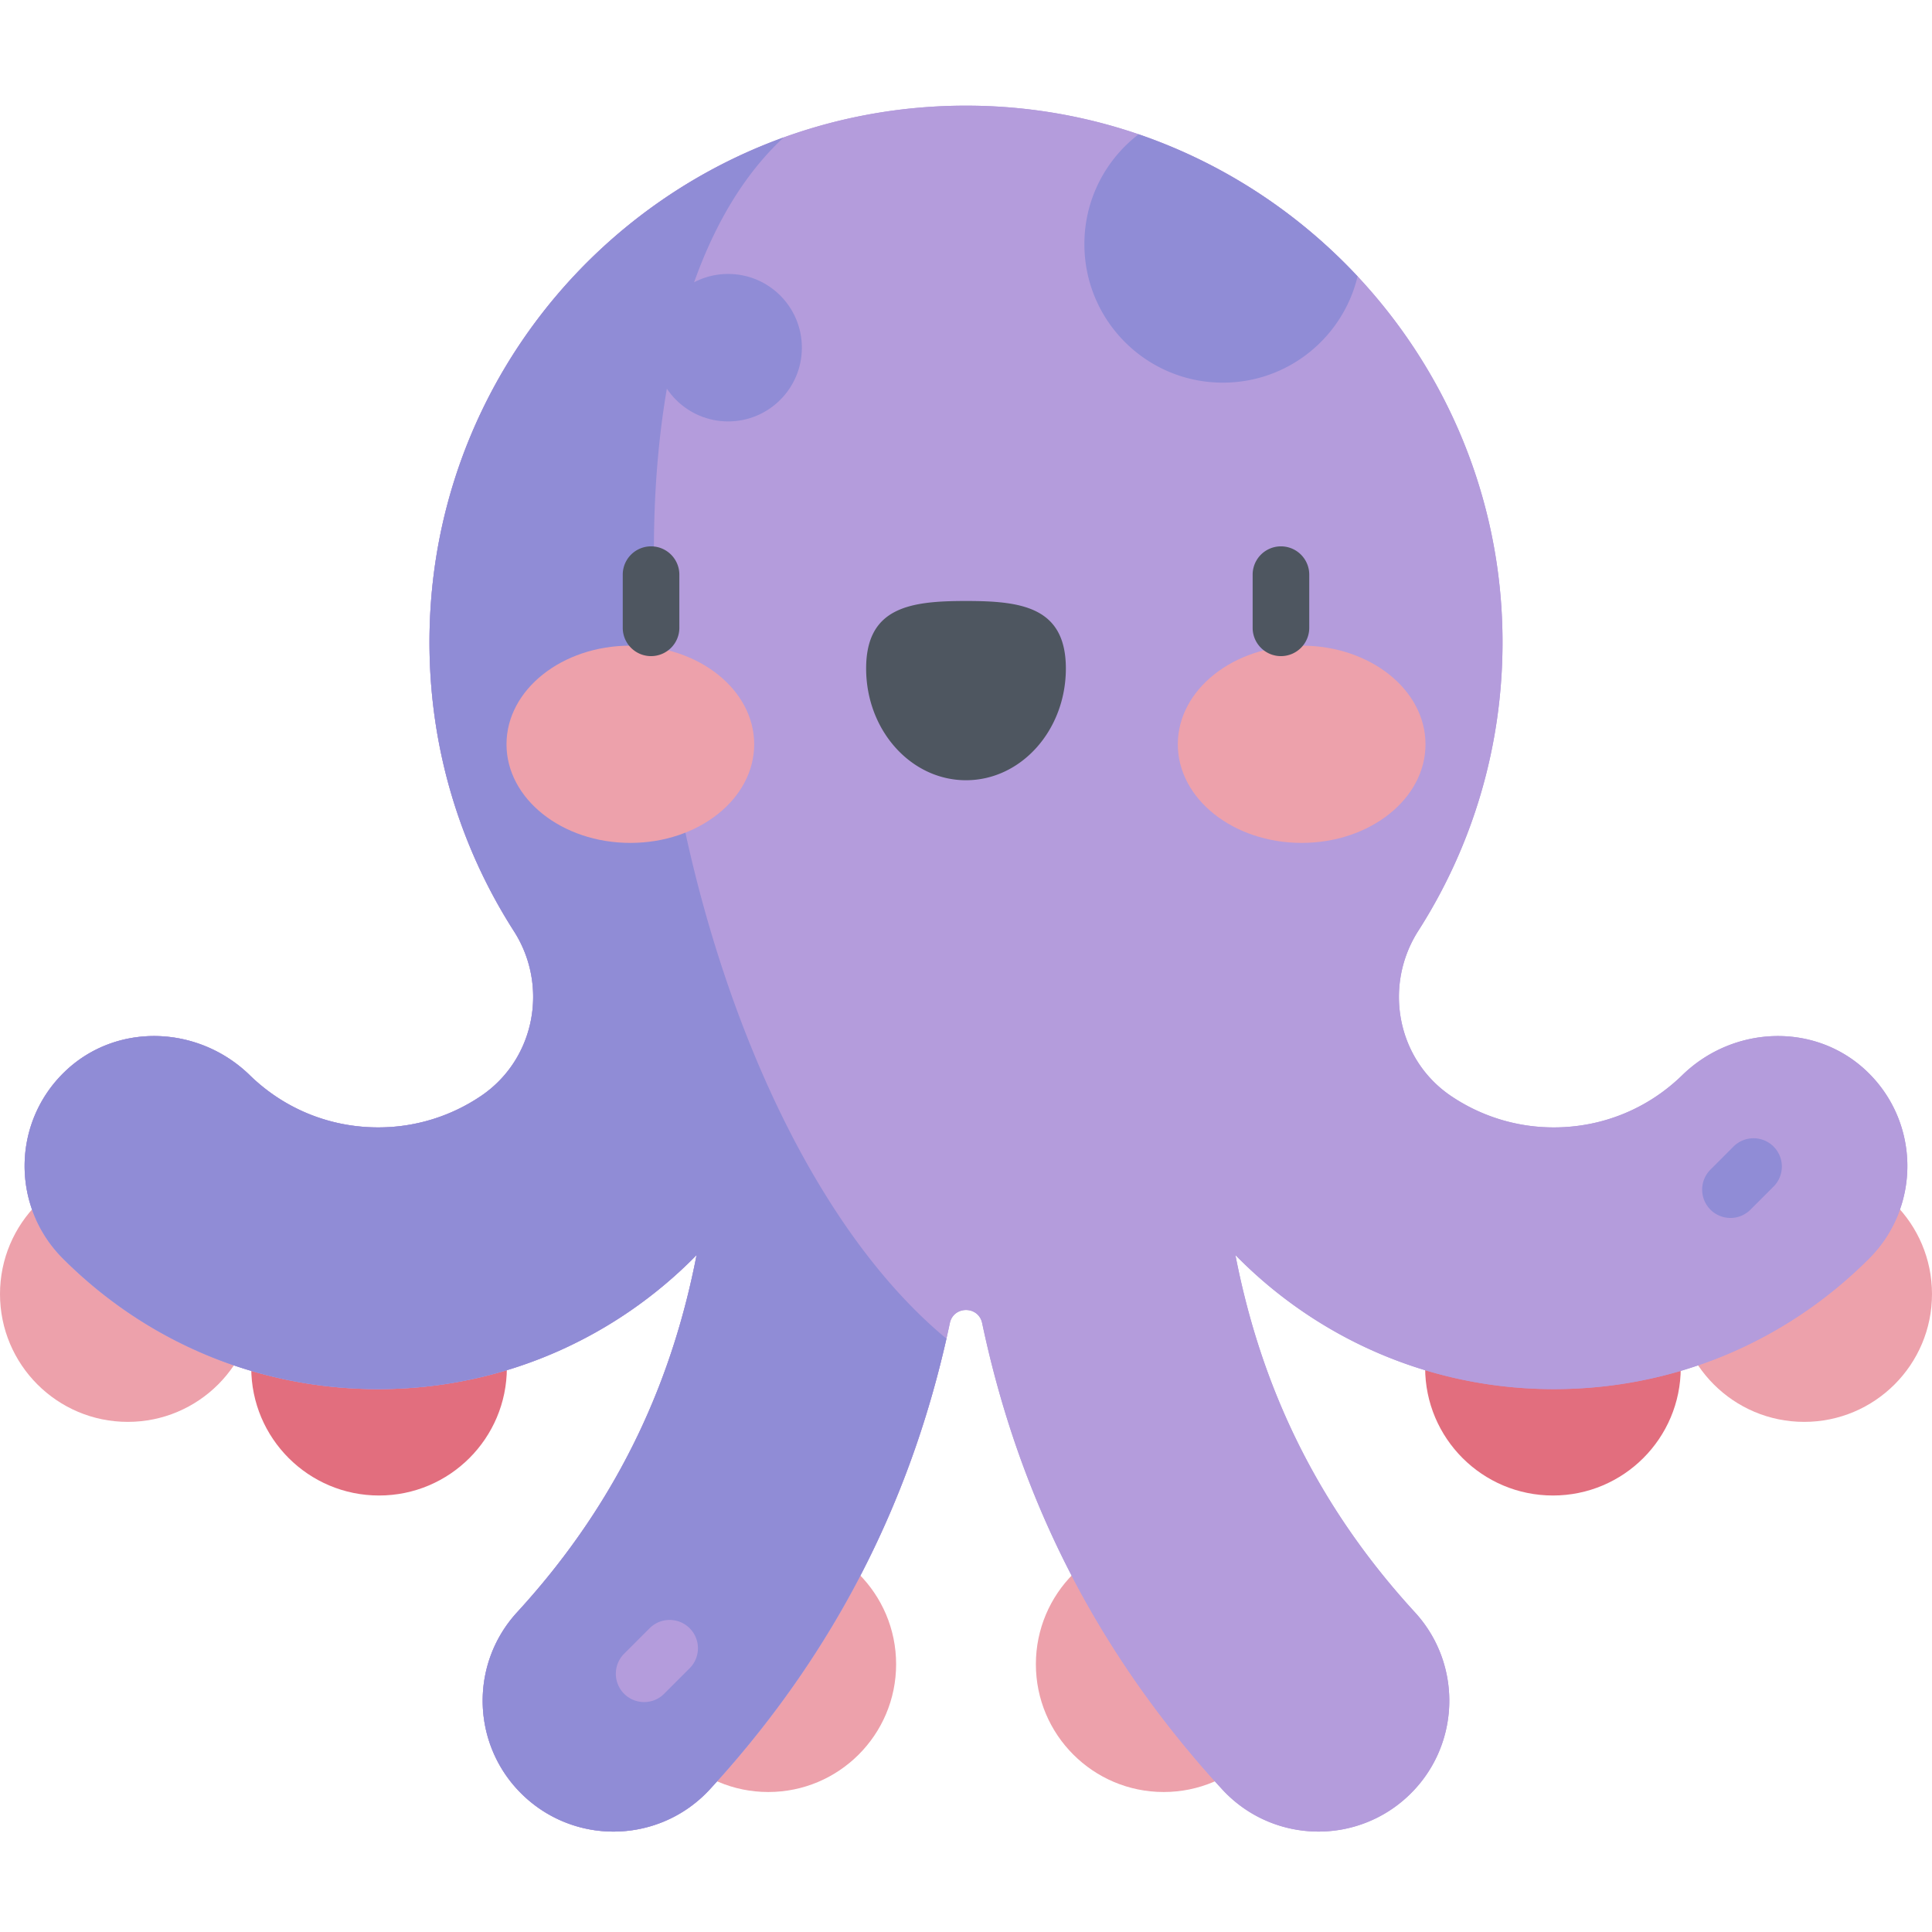 <svg height="512pt" viewBox="0 -27 512 511" width="512pt" xmlns="http://www.w3.org/2000/svg"><path d="M67.738 315.441c0 18.707-15.164 33.871-33.867 33.871C15.164 349.313 0 334.149 0 315.442c0-18.708 15.164-33.872 33.871-33.872 18.703 0 33.867 15.164 33.867 33.871zm169.742 98.09c0 18.703-15.164 33.871-33.867 33.871-18.707 0-33.87-15.168-33.87-33.87 0-18.708 15.163-33.872 33.87-33.872 18.703 0 33.867 15.164 33.867 33.871zm104.778 0c0 18.703-15.164 33.871-33.871 33.871-18.703 0-33.867-15.168-33.867-33.87 0-18.708 15.164-33.872 33.867-33.872 18.707 0 33.87 15.164 33.87 33.871zm0 0" fill="#eda1ab"/><path d="M134.324 334.953c0 18.707-15.164 33.871-33.87 33.871s-33.872-15.164-33.872-33.87 15.164-33.872 33.871-33.872 33.871 15.164 33.871 33.871zm0 0" fill="#e26e7e"/><path d="M512 315.441c0 18.707-15.164 33.871-33.871 33.871-18.703 0-33.867-15.164-33.867-33.87 0-18.708 15.164-33.872 33.867-33.872 18.707 0 33.871 15.164 33.871 33.871zm0 0" fill="#eda1ab"/><path d="M445.418 334.953c0 18.707-15.164 33.871-33.871 33.871s-33.871-15.164-33.871-33.87 15.164-33.872 33.87-33.872 33.872 15.164 33.872 33.871zm0 0" fill="#e26e7e"/><path d="M494.887 256.559c-13.668-13.207-35.465-12.383-49.078.882-9.16 8.926-21.223 13.832-34.04 13.832a48.508 48.508 0 0 1-27.218-8.316c-14.352-9.684-18.008-29.207-8.68-43.793 14.219-22.23 22.422-48.68 22.313-77.055C397.879 64.977 335.242 1.637 258.117.516c-79.496-1.157-144.3 62.937-144.3 142.168 0 28.195 8.21 54.472 22.37 76.574 9.317 14.543 5.579 34.039-8.738 43.699a48.508 48.508 0 0 1-27.219 8.316c-12.816 0-24.878-4.906-34.039-13.832-13.613-13.265-35.414-14.09-49.078-.882-13.972 13.507-14.117 35.785-.43 49.468 22.317 22.317 51.99 34.606 83.547 34.606 33.016 0 62.91-13.621 84.372-35.531-5.989 30.832-19.051 63.593-47.559 94.66-12.95 14.113-12.008 36.05 2.105 49a34.555 34.555 0 0 0 23.438 9.125c9.375 0 18.723-3.778 25.562-11.23 37.637-41.02 55.29-84.302 63.567-123.505.98-4.648 7.59-4.648 8.57 0 8.278 39.203 25.926 82.485 63.567 123.504 6.84 7.453 16.187 11.23 25.562 11.23a34.555 34.555 0 0 0 23.438-9.124c14.109-12.95 15.054-34.887 2.101-49-28.508-31.067-41.566-63.828-47.555-94.66 21.461 21.91 51.352 35.53 84.372 35.53 31.558 0 61.23-12.288 83.546-34.605 13.684-13.683 13.543-35.96-.43-49.468zm0 0" fill="#b49cdc"/><path d="M494.887 256.559c-13.668-13.207-35.465-12.383-49.078.882-9.16 8.926-21.223 13.832-34.04 13.832a48.508 48.508 0 0 1-27.218-8.316c-14.352-9.684-18.008-29.207-8.68-43.793 14.219-22.23 22.422-48.68 22.313-77.055C397.879 64.977 335.242 1.637 258.117.516c-79.496-1.157-144.3 62.937-144.3 142.168 0 28.195 8.21 54.472 22.37 76.574 9.317 14.543 5.579 34.039-8.738 43.699a48.508 48.508 0 0 1-27.219 8.316c-12.816 0-24.878-4.906-34.039-13.832-13.613-13.265-35.414-14.09-49.078-.882-13.972 13.507-14.117 35.785-.43 49.468 22.317 22.317 51.99 34.606 83.547 34.606 33.016 0 62.91-13.621 84.372-35.531-5.989 30.832-19.051 63.593-47.559 94.66-12.95 14.113-12.008 36.05 2.105 49a34.555 34.555 0 0 0 23.438 9.125c9.375 0 18.723-3.778 25.562-11.23 37.637-41.02 55.29-84.302 63.567-123.505.98-4.648 7.59-4.648 8.57 0 8.278 39.203 25.926 82.485 63.567 123.504 6.84 7.453 16.187 11.23 25.562 11.23a34.555 34.555 0 0 0 23.438-9.124c14.109-12.95 15.054-34.887 2.101-49-28.508-31.067-41.566-63.828-47.555-94.66 21.461 21.91 51.352 35.53 84.372 35.53 31.558 0 61.23-12.288 83.546-34.605 13.684-13.683 13.543-35.96-.43-49.468zm0 0" fill="#b49cdc"/><path d="M207.684 8.93c-54.739 19.777-93.868 72.195-93.868 133.754 0 28.195 8.211 54.472 22.371 76.574 9.317 14.543 5.579 34.039-8.738 43.699a48.508 48.508 0 0 1-27.219 8.316c-12.816 0-24.878-4.906-34.039-13.832-13.613-13.265-35.414-14.09-49.078-.882-13.972 13.507-14.117 35.785-.43 49.468 22.317 22.317 51.99 34.606 83.547 34.606 33.016 0 62.91-13.621 84.372-35.531-5.989 30.832-19.051 63.593-47.559 94.66-12.95 14.113-12.008 36.05 2.105 49a34.555 34.555 0 0 0 23.438 9.125c9.375 0 18.723-3.778 25.562-11.23 36.329-39.594 54.036-81.29 62.665-119.4-76.204-63.14-106.715-259.46-43.13-318.327zM359.77 45.742c-15.817-16.918-35.688-30-58.036-37.648-8.73 6.71-14.359 17.25-14.359 29.11 0 20.269 16.43 36.702 36.703 36.702 17.328 0 31.84-12.011 35.692-28.164zm0 0" fill="#908cd6"/><path d="M212.504 64.64c0 10.79-8.746 19.54-19.54 19.54-10.792 0-19.538-8.75-19.538-19.54 0-10.792 8.746-19.542 19.539-19.542 10.793 0 19.539 8.75 19.539 19.543zm0 0" fill="#908cd6"/><path d="M199.867 169.742c0-14.437-14.691-26.14-32.82-26.14s-32.82 11.703-32.82 26.14c0 14.434 14.691 26.137 32.82 26.137s32.82-11.703 32.82-26.137zm177.906 0c0-14.437-14.691-26.14-32.82-26.14s-32.82 11.703-32.82 26.14c0 14.434 14.691 26.137 32.82 26.137s32.82-11.703 32.82-26.137zm0 0" fill="#eda1ab"/><path d="M172.535 146.379a7.5 7.5 0 0 1-7.5-7.5v-14.09a7.5 7.5 0 1 1 15 0v14.09c0 4.14-3.36 7.5-7.5 7.5zm109.93 3.281c0-16.355-11.852-17.894-26.465-17.894s-26.465 1.539-26.465 17.894c0 16.352 11.852 29.61 26.465 29.61s26.465-13.258 26.465-29.61zm57-3.281c-4.14 0-7.5-3.36-7.5-7.5v-14.09a7.5 7.5 0 1 1 15 0v14.09a7.5 7.5 0 0 1-7.5 7.5zm0 0" fill="#4e5660"/><path d="M458.586 295.27a7.502 7.502 0 0 1-5.3-12.805l6.116-6.121a7.51 7.51 0 0 1 10.61 0 7.502 7.502 0 0 1 0 10.61l-6.121 6.12a7.49 7.49 0 0 1-5.305 2.196zm0 0" fill="#908cd6"/><path d="M170.7 423.566a7.504 7.504 0 0 1-5.305-12.805l6.761-6.761c2.93-2.93 7.68-2.93 10.61 0s2.93 7.68 0 10.605l-6.762 6.762a7.484 7.484 0 0 1-5.305 2.2zm0 0" fill="#b49cdc"/></svg>